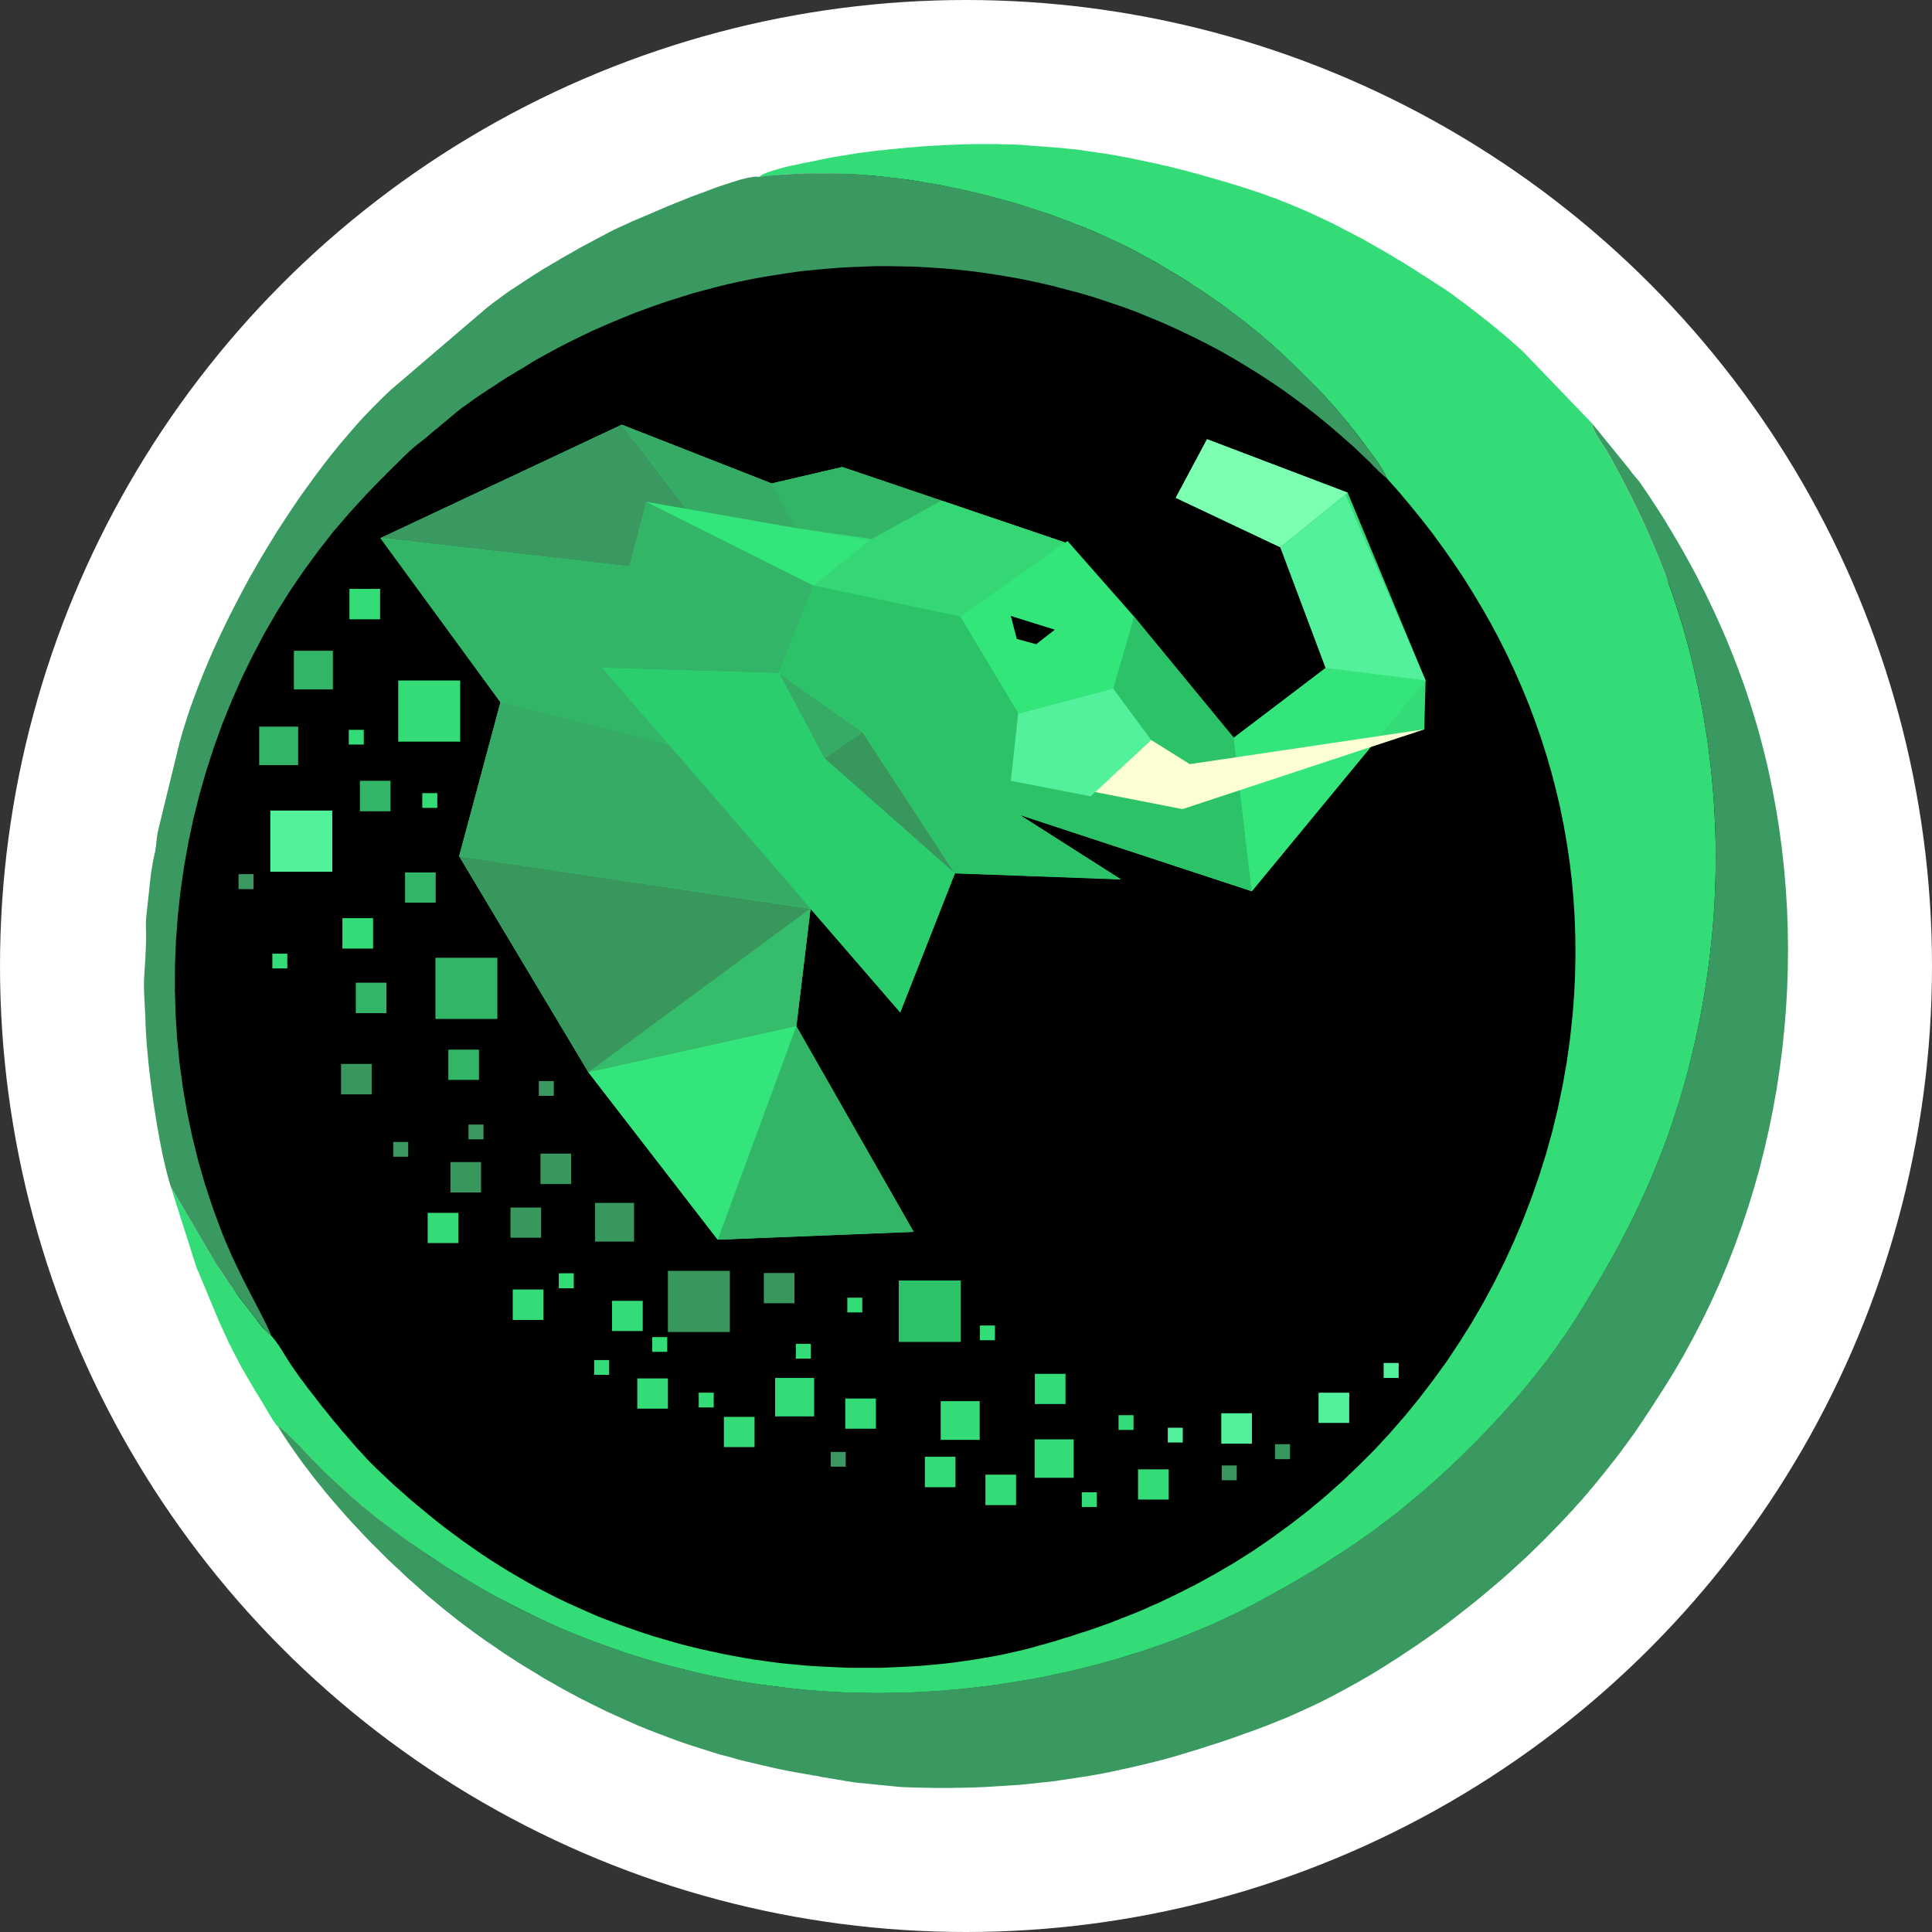 <?xml version="1.0" encoding="UTF-8"?>
<!DOCTYPE svg PUBLIC "-//W3C//DTD SVG 1.1//EN" "http://www.w3.org/Graphics/SVG/1.1/DTD/svg11.dtd">
<!-- Creator: CorelDRAW 2019 (64-Bit) -->
<svg xmlns="http://www.w3.org/2000/svg" xml:space="preserve" width="0.832in" height="0.832in" version="1.1" style="shape-rendering:geometricPrecision; text-rendering:geometricPrecision; image-rendering:optimizeQuality; fill-rule:evenodd; clip-rule:evenodd"
viewBox="0 0 832.46 832.46"
 xmlns:xlink="http://www.w3.org/1999/xlink"
 xmlns:xodm="http://www.corel.com/coreldraw/odm/2003">
 <rect x="0" y="0" width="832.46" height="832.46" fill="#333333" stroke="none"/>
 <defs>
  <style type="text/css">
   <![CDATA[
    .fil16 {fill:black}
    .fil1 {fill:black}
    .fil14 {fill:#2BCE6C}
    .fil4 {fill:#2CC268}
    .fil11 {fill:#32B566}
    .fil2 {fill:#33DC76}
    .fil7 {fill:#33E57A}
    .fil9 {fill:#33E67A}
    .fil10 {fill:#35D775}
    .fil13 {fill:#36AB65}
    .fil15 {fill:#36BD6C}
    .fil12 {fill:#37975D}
    .fil3 {fill:#3A9960}
    .fil6 {fill:#53F19C}
    .fil5 {fill:#7CFFB0}
    .fil8 {fill:#FBFFD3}
    .fil0 {fill:white}
    .fil22 {fill:#2CC268;fill-rule:nonzero}
    .fil18 {fill:#32B566;fill-rule:nonzero}
    .fil17 {fill:#33DC76;fill-rule:nonzero}
    .fil21 {fill:#37975D;fill-rule:nonzero}
    .fil20 {fill:#3A9960;fill-rule:nonzero}
    .fil19 {fill:#53F19C;fill-rule:nonzero}
   ]]>
  </style>
 </defs>
 <g id="Layer_x0020_1">
  <g id="_2463886574656">
   <g>
    <circle class="fil0" cx="416.23" cy="416.23" r="416.23"/>
    <circle class="fil1" cx="416.23" cy="416.23" r="344.87"/>
   </g>
   <g>
    <g>
     <polygon id="Vector_99" class="fil2" points="327.01,76.33 332.28,75.71 337.61,75.19 342.99,74.88 348.43,74.77 353.9,74.67 359.42,74.77 364.97,74.98 370.54,75.3 376.13,75.71 381.72,76.33 387.33,76.96 392.92,77.69 398.51,78.63 404.07,79.56 409.63,80.71 415.15,81.85 420.63,83.11 426.07,84.46 431.44,85.92 436.78,87.38 442.04,89.04 447.23,90.71 452.35,92.38 457.38,94.25 462.31,96.13 467.16,98 471.89,99.98 476.51,102.06 481.02,104.15 485.4,106.23 489.65,108.42 493.76,110.71 495.89,111.85 497.99,113 500.1,114.25 502.17,115.5 504.23,116.75 506.28,117.9 508.3,119.15 510.3,120.4 512.3,121.65 514.26,123 516.22,124.25 518.15,125.5 520.07,126.85 521.97,128.11 523.85,129.46 525.71,130.71 527.54,132.06 529.37,133.42 531.17,134.77 532.95,136.13 534.71,137.48 536.45,138.83 538.17,140.19 539.87,141.54 541.54,142.9 543.2,144.25 544.83,145.71 546.44,147.06 548.04,148.42 549.6,149.88 551.15,151.33 552.67,152.69 554.4,154.35 556.06,155.92 557.67,157.48 559.21,158.94 560.71,160.4 562.15,161.85 563.56,163.21 564.91,164.56 566.22,165.92 567.5,167.17 568.74,168.52 569.96,169.77 571.15,171.02 572.31,172.38 573.46,173.63 574.59,174.88 575.7,176.13 576.8,177.48 577.91,178.73 579,180.09 580.1,181.33 581.2,182.69 582.3,184.15 583.42,185.5 584.54,186.96 585.69,188.42 586.86,189.98 588.04,191.54 589.26,193.21 590.5,194.88 591.78,196.54 593.1,198.42 593.44,198.83 593.78,199.35 594.09,199.77 594.4,200.3 594.7,200.81 595,201.23 595.31,201.75 595.63,202.27 597.67,206.23 602.78,211.96 607.75,217.9 612.57,223.83 617.28,229.88 621.83,236.13 626.22,242.38 630.47,248.73 634.57,255.3 638.51,261.85 642.3,268.52 645.91,275.3 649.36,282.17 652.63,289.15 655.73,296.23 658.65,303.31 661.39,310.61 663.94,317.9 666.3,325.3 668.48,332.8 670.45,340.4 672.23,348 673.8,355.81 675.17,363.63 676.33,371.54 677.28,379.46 677.99,387.48 678.5,395.61 678.78,403.83 678.83,412.06 678.66,420.4 678.25,428.73 677.61,437.17 676.5,447.48 675.07,457.69 673.31,467.69 671.23,477.69 668.83,487.59 666.13,497.27 663.12,506.85 659.8,516.33 656.21,525.71 652.33,534.88 648.16,543.94 643.72,552.8 639,561.54 634.04,570.09 628.8,578.42 623.33,586.65 617.6,594.56 611.63,602.38 605.43,609.98 599,617.38 592.36,624.56 585.49,631.44 578.42,638.21 571.14,644.67 563.66,650.92 555.99,656.85 548.14,662.59 540.1,668.11 531.89,673.31 523.5,678.21 514.96,682.9 506.26,687.27 504.5,688.11 502.76,688.94 501.02,689.77 499.3,690.61 497.57,691.33 495.85,692.06 494.14,692.9 492.42,693.63 490.71,694.35 488.99,695.09 487.28,695.71 485.57,696.44 483.83,697.06 482.11,697.8 480.38,698.42 478.64,699.15 476.89,699.77 475.14,700.4 473.37,701.02 471.59,701.65 469.78,702.27 467.98,702.9 466.16,703.42 464.31,704.04 462.45,704.67 460.57,705.3 458.68,705.81 456.75,706.44 454.81,707.06 452.85,707.59 450.86,708.21 448.83,708.73 444.86,709.88 440.81,710.92 436.71,711.85 432.57,712.8 428.37,713.63 424.12,714.35 419.81,715.09 415.48,715.71 411.11,716.33 406.69,716.85 402.25,717.27 397.78,717.69 393.3,718 388.78,718.21 384.23,718.42 379.68,718.63 375.13,718.63 370.54,718.63 365.97,718.63 361.39,718.42 356.81,718.21 352.23,718 347.67,717.69 343.11,717.27 338.57,716.85 334.04,716.33 329.52,715.71 325.04,715.09 320.59,714.35 316.15,713.52 311.75,712.69 307.39,711.75 302.12,710.61 296.91,709.35 291.8,708 286.76,706.54 281.8,705.09 276.92,703.52 272.11,701.85 267.36,700.19 262.69,698.42 258.09,696.65 253.54,694.67 249.07,692.69 244.66,690.71 240.3,688.63 236.01,686.44 231.78,684.25 227.59,681.96 223.45,679.56 219.38,677.17 215.33,674.67 211.36,672.17 207.42,669.56 203.52,666.85 199.67,664.15 195.85,661.33 192.07,658.52 188.33,655.61 184.63,652.59 180.95,649.56 177.3,646.54 173.68,643.31 170.1,640.19 169.43,639.56 168.76,638.94 168.11,638.31 167.43,637.69 166.76,637.06 166.11,636.44 165.44,635.81 164.78,635.19 164.12,634.56 163.46,633.94 162.8,633.31 162.16,632.69 161.52,632.06 160.9,631.44 160.26,630.81 159.65,630.19 158.71,629.25 157.73,628.21 156.71,627.06 155.65,625.92 154.56,624.77 153.43,623.52 152.28,622.17 151.1,620.81 149.91,619.46 148.69,618 147.46,616.65 146.22,615.09 144.98,613.63 143.73,612.17 142.48,610.61 141.23,609.04 139.99,607.48 138.76,606.02 137.56,604.46 136.35,602.9 135.17,601.33 134.01,599.88 132.88,598.42 131.78,596.96 130.72,595.5 129.68,594.15 128.69,592.8 127.75,591.44 126.85,590.19 126,588.94 125.2,587.8 124.46,586.65 124,585.92 123.56,585.19 123.11,584.46 122.68,583.83 122.24,583.11 121.8,582.38 121.37,581.65 120.93,580.92 120.47,580.3 120.01,579.56 119.54,578.94 119.07,578.21 118.57,577.59 118.04,576.96 117.5,576.23 116.93,575.61 112.86,571.75 111.46,569.88 110.14,568.11 108.87,566.44 107.65,564.88 106.47,563.31 105.33,561.85 104.2,560.4 103.09,558.94 101.97,557.38 100.85,555.81 99.7,554.25 98.52,552.59 97.3,550.92 96.04,549.04 94.72,547.06 93.33,544.88 73.66,511.54 84.68,546.23 85.59,548.31 86.45,550.4 87.3,552.38 88.11,554.35 88.89,556.23 89.65,558 90.39,559.88 91.11,561.54 91.83,563.31 92.54,564.98 93.23,566.65 93.92,568.21 94.62,569.88 95.31,571.44 96.04,573 96.75,574.56 97.48,576.13 98.23,577.8 99,579.35 99.8,580.92 100.63,582.59 101.48,584.25 102.38,585.92 103.3,587.69 104.26,589.46 105.28,591.23 106.33,593.11 107.45,594.98 108.62,596.96 109.83,599.04 111.12,601.13 112.46,603.31 112.86,603.94 113.28,604.67 113.7,605.4 114.15,606.13 114.62,606.96 115.1,607.8 115.57,608.63 116.07,609.46 116.57,610.3 117.06,611.02 117.54,611.85 118.02,612.48 118.49,613.21 118.94,613.83 119.38,614.35 119.8,614.77 120.28,614.98 121.04,615.5 122.06,616.33 123.26,617.38 124.65,618.73 126.16,620.19 127.75,621.75 129.4,623.42 131.04,625.09 132.67,626.85 134.23,628.42 135.68,629.98 136.98,631.33 138.11,632.48 139,633.42 139.63,634.04 140.96,635.3 142.3,636.54 143.64,637.8 144.98,639.04 146.33,640.3 147.69,641.54 149.06,642.8 150.43,644.04 151.81,645.19 153.21,646.44 154.62,647.69 156.06,648.83 157.49,650.09 158.95,651.33 160.43,652.48 161.93,653.63 166.88,657.48 171.88,661.23 176.91,664.88 182,668.42 187.14,671.85 192.33,675.3 197.56,678.52 202.83,681.75 208.18,684.88 213.56,687.9 219,690.71 224.48,693.52 230.04,696.23 235.63,698.94 241.28,701.44 246.99,703.83 252.75,706.13 258.57,708.31 264.45,710.4 270.39,712.48 276.39,714.35 282.44,716.13 288.57,717.8 294.73,719.35 300.98,720.92 307.28,722.27 313.64,723.52 320.07,724.67 326.57,725.71 333.13,726.54 339.75,727.38 346.44,728.11 352.75,728.63 359.1,729.04 365.46,729.35 371.87,729.46 378.28,729.56 384.72,729.46 391.18,729.35 397.64,729.04 404.1,728.63 410.57,728.11 417.04,727.48 423.48,726.75 429.92,725.92 436.35,724.88 442.75,723.83 449.13,722.69 455.47,721.33 461.78,719.98 468.06,718.42 474.28,716.85 480.47,715.09 486.6,713.21 492.68,711.33 498.69,709.25 504.64,707.17 510.52,704.88 516.33,702.48 522.06,700.09 527.7,697.48 533.26,694.88 538.72,692.06 544.1,689.25 546.28,688 548.42,686.85 550.56,685.61 552.66,684.46 554.75,683.31 556.83,682.06 558.89,680.92 560.93,679.67 562.96,678.52 564.97,677.27 566.96,676.13 568.94,674.88 570.91,673.63 572.87,672.38 574.8,671.13 576.74,669.88 578.66,668.63 580.57,667.38 582.47,666.13 584.36,664.88 586.24,663.52 588.12,662.17 589.98,660.92 591.83,659.56 593.69,658.21 595.54,656.75 597.39,655.4 599.22,653.94 601.07,652.59 602.9,651.13 604.72,649.67 606.56,648.11 608.94,646.13 611.33,644.15 613.75,642.06 616.16,639.98 618.59,637.8 621.02,635.61 623.45,633.42 625.88,631.13 628.31,628.83 630.73,626.44 633.15,624.04 635.56,621.65 637.94,619.25 640.33,616.75 642.68,614.25 645.02,611.75 647.35,609.25 649.64,606.65 651.91,604.15 654.15,601.54 656.36,598.94 658.54,596.33 660.67,593.73 662.76,591.02 664.83,588.42 666.85,585.81 668.8,583.11 670.73,580.5 672.6,577.8 674.42,575.19 676.18,572.59 677.88,569.98 680.12,566.44 682.33,562.9 684.48,559.35 686.62,555.81 688.72,552.27 690.78,548.73 692.8,545.19 694.8,541.65 696.76,538.11 698.68,534.46 700.56,530.81 702.4,527.27 704.21,523.52 705.98,519.88 707.71,516.13 709.4,512.38 711.06,508.63 712.67,504.77 714.24,500.92 715.78,497.06 717.28,493.11 718.74,489.15 720.15,485.09 721.52,480.92 722.87,476.75 724.15,472.59 725.41,468.31 726.62,463.94 727.78,459.56 728.91,454.98 729.98,450.5 731.02,445.81 732.04,441.02 732.98,436.23 733.86,431.44 734.67,426.65 735.41,421.85 736.09,417.06 736.7,412.27 737.24,407.48 737.72,402.69 738.14,397.9 738.49,393.21 738.78,388.42 738.99,383.73 739.15,378.94 739.24,374.25 739.28,369.56 739.25,364.88 739.16,360.19 739,355.5 738.78,350.81 738.51,346.23 738.18,341.54 737.78,336.96 737.33,332.27 736.81,327.69 736.24,323.11 735.61,318.52 734.92,314.04 734.17,309.46 733.37,304.98 732.5,300.5 731.6,296.02 730.83,292.48 730.04,288.94 729.22,285.5 728.38,282.06 727.5,278.73 726.61,275.4 725.68,272.06 724.71,268.83 723.72,265.61 722.71,262.38 721.67,259.15 720.6,256.02 719.49,252.9 718.37,249.77 717.2,246.65 716.02,243.63 714.8,240.5 713.56,237.48 712.28,234.46 710.96,231.44 709.63,228.42 708.26,225.4 706.86,222.38 705.43,219.35 703.97,216.44 702.48,213.42 700.96,210.4 699.41,207.38 697.83,204.35 696.22,201.33 694.57,198.31 692.9,195.3 692.52,194.67 692.07,193.94 691.56,193.11 691,192.27 690.41,191.33 689.8,190.5 689.2,189.56 688.62,188.63 688.07,187.69 687.54,186.75 687.1,185.92 686.71,185.09 686.42,184.35 686.23,183.73 686.16,183.21 686.23,182.69 656.59,151.85 655.9,151.23 655.14,150.5 654.31,149.77 653.43,148.94 652.49,148.11 651.5,147.27 650.47,146.33 649.4,145.4 648.28,144.46 647.15,143.52 645.97,142.59 644.78,141.54 643.56,140.61 642.31,139.56 641.07,138.52 639.81,137.59 638.56,136.54 637.3,135.61 636.04,134.56 634.78,133.63 633.56,132.69 632.33,131.75 631.14,130.81 629.96,129.98 628.81,129.15 627.71,128.31 626.64,127.48 625.61,126.75 624.62,126.02 623.68,125.4 622.8,124.77 621.98,124.25 619.57,122.69 617.15,121.13 614.72,119.56 612.28,118 609.81,116.44 607.35,114.88 604.87,113.31 602.37,111.85 599.87,110.3 597.35,108.83 594.81,107.38 592.28,105.92 589.71,104.46 587.14,103 584.57,101.65 581.97,100.3 579.37,98.94 576.74,97.59 574.12,96.23 571.47,94.98 568.81,93.73 566.15,92.48 563.47,91.23 560.78,90.09 558.07,88.94 555.36,87.8 552.63,86.75 549.89,85.61 547.14,84.67 544.37,83.63 541.6,82.69 538.8,81.75 536.21,80.92 533.64,80.09 531.07,79.35 528.51,78.52 525.96,77.8 523.41,77.06 520.88,76.33 518.35,75.61 515.81,74.88 513.3,74.25 510.78,73.52 508.28,72.9 505.78,72.27 503.26,71.65 500.76,71.13 498.26,70.5 495.78,69.98 493.28,69.46 490.78,68.94 488.3,68.42 485.8,67.9 483.3,67.48 480.81,66.96 478.31,66.54 475.81,66.13 473.31,65.81 470.81,65.4 468.3,65.09 465.8,64.67 463.28,64.35 460.75,64.15 458.23,63.83 442.22,62.59 441,62.48 439.78,62.38 438.56,62.38 437.33,62.27 436.11,62.27 434.88,62.27 433.64,62.17 432.41,62.17 431.17,62.17 429.93,62.06 428.69,62.06 427.45,62.06 426.2,62.06 424.95,62.06 423.69,62.06 422.44,62.06 421.18,62.06 419.92,62.06 418.65,62.06 417.39,62.17 416.12,62.17 414.83,62.17 413.57,62.27 412.28,62.27 411,62.38 409.71,62.38 408.42,62.48 407.13,62.48 405.83,62.59 404.52,62.69 403.22,62.69 401.91,62.8 400.33,62.9 398.74,63 397.14,63.11 395.52,63.21 393.91,63.42 392.3,63.52 390.66,63.63 389.02,63.83 387.39,63.94 385.75,64.15 384.11,64.25 382.46,64.46 380.8,64.67 379.16,64.77 377.51,64.98 375.87,65.19 374.22,65.4 372.57,65.61 370.94,65.81 369.3,66.02 367.68,66.33 366.06,66.54 364.44,66.85 362.83,67.06 361.23,67.38 359.64,67.59 358.06,67.9 356.48,68.21 354.93,68.52 353.38,68.83 351.85,69.15 350.33,69.46 349.49,69.67 348.4,69.88 347.07,70.09 345.56,70.4 343.9,70.81 342.13,71.13 340.28,71.54 338.42,71.96 336.56,72.48 334.73,73 333,73.52 331.4,74.04 329.96,74.56 328.72,75.09 327.73,75.71 "/>
     <polygon id="Vector_100" class="fil3" points="119.78,614.67 121.8,617.9 123.9,621.13 126.07,624.25 128.33,627.48 130.66,630.71 133.06,633.83 135.52,637.06 138.06,640.19 140.65,643.42 143.3,646.54 146,649.67 148.76,652.8 151.57,655.92 154.42,658.94 157.31,662.06 160.25,665.09 163.21,668 166.21,671.02 169.24,673.94 172.3,676.75 175.37,679.67 178.46,682.38 181.57,685.19 184.7,687.9 187.83,690.5 190.96,693.11 194.11,695.61 197.24,698.11 200.38,700.5 203.5,702.8 206.63,705.09 209.72,707.27 213.13,709.56 216.57,711.96 220.06,714.25 223.6,716.54 227.18,718.73 230.81,720.92 234.5,723.21 238.24,725.3 242.02,727.48 245.87,729.56 249.76,731.65 253.7,733.63 257.7,735.61 261.75,737.59 265.86,739.46 270.01,741.33 274.23,743.21 278.5,744.98 282.83,746.65 287.21,748.31 291.66,749.98 296.15,751.54 300.71,753 305.33,754.46 309.99,755.92 314.73,757.17 319.52,758.52 324.38,759.67 329.3,760.81 334.28,761.96 339.31,763 344.42,763.94 345.87,764.15 347.33,764.46 348.8,764.67 350.3,764.98 351.8,765.19 353.31,765.5 354.83,765.81 356.38,766.02 357.92,766.33 359.47,766.54 361.04,766.85 362.62,767.06 364.2,767.38 365.8,767.59 367.41,767.9 369.02,768.11 388.06,769.98 393.44,770.19 398.76,770.3 404.02,770.4 409.23,770.4 414.4,770.3 419.5,770.19 424.57,769.98 429.61,769.67 434.6,769.35 439.56,769.04 444.47,768.52 449.37,768 454.24,767.48 459.09,766.75 463.91,766.02 468.72,765.3 473.52,764.46 478.31,763.52 483.1,762.48 487.88,761.44 492.65,760.3 497.43,759.15 502.22,757.9 507.02,756.54 511.83,755.09 516.65,753.63 521.49,752.06 526.36,750.5 531.25,748.83 536.16,747.06 541.11,745.3 546.1,743.42 550.49,741.65 554.89,739.88 559.3,737.9 563.69,735.92 568.09,733.83 572.47,731.65 576.85,729.35 581.21,726.96 585.56,724.56 589.89,722.06 594.19,719.46 598.48,716.75 602.74,714.04 606.96,711.23 611.17,708.42 615.33,705.5 619.46,702.59 623.54,699.56 627.6,696.44 631.6,693.31 635.54,690.19 639.45,686.96 643.3,683.73 647.1,680.5 650.83,677.17 654.5,673.83 658.12,670.5 661.66,667.06 665.14,663.63 668.54,660.19 671.87,656.75 675.13,653.31 675.85,652.48 676.56,651.75 677.25,651.02 677.95,650.3 678.63,649.46 679.3,648.73 679.97,648 680.64,647.27 681.3,646.54 681.96,645.81 682.62,644.98 683.28,644.25 683.95,643.52 684.61,642.69 685.28,641.85 685.96,641.13 687.22,639.56 688.42,638.11 689.59,636.65 690.7,635.3 691.78,633.94 692.83,632.59 693.83,631.33 694.81,630.09 695.76,628.94 696.69,627.69 697.6,626.54 698.48,625.4 699.35,624.15 700.2,623 701.04,621.85 701.88,620.71 702.71,619.56 703.54,618.42 704.37,617.27 705.2,616.02 706.04,614.77 706.89,613.52 707.75,612.27 708.63,610.92 709.52,609.56 710.44,608.21 711.38,606.75 712.35,605.3 713.33,603.73 714.37,602.17 715.43,600.5 716.52,598.83 721.11,591.44 725.49,583.94 729.67,576.23 733.65,568.52 737.43,560.71 740.99,552.8 744.36,544.77 747.52,536.65 750.48,528.42 753.24,520.19 755.8,511.85 758.15,503.52 760.28,494.98 762.22,486.54 763.95,478 765.48,469.46 766.8,460.81 767.93,452.17 768.83,443.52 769.54,434.88 770.04,426.13 770.33,417.48 770.42,408.83 770.3,400.09 769.99,391.44 769.45,382.8 768.72,374.25 767.78,365.61 766.63,357.06 765.28,348.63 763.71,340.19 761.94,331.75 760.98,327.59 759.96,323.42 758.89,319.35 757.78,315.19 756.6,311.13 755.37,307.06 754.09,303 752.75,298.94 751.38,294.88 749.94,290.92 748.46,286.96 746.93,283 745.35,279.04 743.72,275.09 742.04,271.23 740.33,267.38 738.57,263.52 736.75,259.67 734.9,255.81 732.99,252.06 731.04,248.21 729.07,244.46 727.04,240.81 724.96,237.06 722.85,233.42 720.7,229.77 718.5,226.13 716.28,222.48 713.99,218.94 711.69,215.4 709.33,211.85 706.95,208.42 706.33,207.48 705.7,206.75 705.09,206.02 704.47,205.3 703.86,204.56 703.25,203.83 702.65,203 702.04,202.17 686.21,182.69 686.15,183.11 686.22,183.63 686.41,184.25 686.7,184.98 687.07,185.81 687.54,186.65 688.04,187.59 688.61,188.52 689.19,189.46 689.8,190.4 690.4,191.33 690.98,192.17 691.54,193 692.06,193.83 692.5,194.56 692.88,195.19 694.56,198.21 696.2,201.23 697.81,204.25 699.4,207.27 700.95,210.3 702.47,213.31 703.96,216.33 705.42,219.25 706.85,222.27 708.25,225.3 709.62,228.31 710.95,231.33 712.26,234.35 713.54,237.38 714.78,240.4 716,243.52 717.19,246.54 718.35,249.67 719.48,252.8 720.59,255.92 721.66,259.04 722.7,262.27 723.71,265.5 724.7,268.73 725.66,271.96 726.59,275.3 727.49,278.63 728.37,281.96 729.21,285.4 730.02,288.83 730.81,292.38 731.59,295.92 732.49,300.4 733.36,304.88 734.16,309.35 734.9,313.94 735.6,318.52 736.22,323 736.8,327.59 737.31,332.27 737.76,336.85 738.16,341.44 738.5,346.13 738.78,350.71 738.98,355.4 739.14,360.09 739.23,364.77 739.26,369.46 739.23,374.15 739.14,378.83 738.98,383.63 738.75,388.31 738.47,393.11 738.13,397.9 737.71,402.59 737.23,407.38 736.69,412.17 736.07,416.96 735.4,421.75 734.66,426.54 733.85,431.33 732.97,436.13 732.02,440.92 731.01,445.71 729.97,450.4 728.89,454.98 727.76,459.46 726.6,463.83 725.39,468.21 724.14,472.48 722.85,476.65 721.51,480.81 720.14,484.98 718.72,489.04 717.26,493 715.78,496.96 714.23,500.92 712.66,504.77 711.04,508.52 709.39,512.38 707.7,516.13 705.97,519.77 704.19,523.52 702.39,527.17 700.54,530.81 698.66,534.35 696.74,538 694.78,541.54 692.8,545.09 690.76,548.63 688.7,552.17 686.61,555.71 684.47,559.25 682.3,562.8 680.11,566.33 677.87,569.88 676.16,572.48 674.4,575.09 672.59,577.8 670.71,580.4 668.8,583 666.83,585.71 664.8,588.31 662.75,590.92 660.66,593.63 658.51,596.23 656.35,598.83 654.14,601.44 651.9,604.04 649.63,606.54 647.33,609.15 645.01,611.65 642.67,614.15 640.3,616.65 637.93,619.15 635.54,621.54 633.14,623.94 630.72,626.33 628.3,628.73 625.87,631.02 623.44,633.31 621,635.5 618.57,637.69 616.15,639.88 613.73,641.96 611.33,644.04 608.93,646.13 606.54,648.11 604.71,649.56 602.88,651.02 601.04,652.48 599.21,653.94 597.38,655.3 595.54,656.75 593.68,658.11 591.83,659.46 589.96,660.81 588.1,662.17 586.23,663.42 584.35,664.77 582.46,666.02 580.56,667.27 578.65,668.52 576.72,669.88 574.8,671.13 572.86,672.27 570.9,673.52 568.93,674.77 566.95,676.02 564.96,677.17 562.94,678.42 560.92,679.56 558.88,680.81 556.81,681.96 554.74,683.21 552.65,684.35 550.54,685.61 548.41,686.75 546.25,687.9 544.09,689.15 538.71,691.96 533.24,694.77 527.69,697.38 522.04,699.98 516.3,702.38 510.5,704.77 504.63,707.06 498.67,709.15 492.66,711.23 486.59,713.21 480.46,714.98 474.28,716.75 468.04,718.31 461.76,719.88 455.45,721.23 449.11,722.59 442.73,723.73 436.33,724.77 429.91,725.81 423.47,726.65 417.01,727.38 410.56,728 404.09,728.52 397.62,728.94 391.16,729.25 384.71,729.35 378.28,729.46 371.86,729.35 365.45,729.25 359.09,728.94 352.74,728.52 346.43,728 339.74,727.27 333.12,726.54 326.56,725.61 320.06,724.56 313.63,723.42 307.26,722.17 300.96,720.81 294.72,719.35 288.54,717.69 282.43,716.02 276.38,714.25 270.38,712.38 264.44,710.4 258.57,708.21 252.74,706.02 246.98,703.73 241.28,701.33 235.62,698.83 230.01,696.23 224.47,693.52 218.98,690.71 213.54,687.8 208.16,684.77 202.83,681.65 197.54,678.52 192.31,675.19 187.13,671.85 181.98,668.31 176.9,664.77 171.86,661.13 166.87,657.38 161.92,653.63 160.42,652.38 158.94,651.23 157.48,649.98 156.04,648.83 154.61,647.59 153.2,646.33 151.8,645.19 150.41,643.94 149.04,642.69 147.67,641.44 146.31,640.19 144.96,638.94 143.63,637.69 142.28,636.44 140.95,635.19 139.62,633.94 138.98,633.31 138.1,632.38 136.97,631.23 135.67,629.88 134.22,628.42 132.66,626.75 131.04,625.09 129.38,623.31 127.73,621.65 126.14,620.09 124.64,618.63 123.25,617.27 122.04,616.23 121.04,615.4 120.26,614.88 "/>
     <polygon id="Vector_101" class="fil3" points="326.98,76.23 326.17,76.13 325.14,76.13 323.89,76.33 322.45,76.54 320.83,76.96 319.06,77.38 317.12,78 315.06,78.63 312.87,79.35 310.57,80.09 308.2,80.92 305.75,81.85 303.24,82.8 300.69,83.73 298.11,84.67 295.51,85.71 292.92,86.75 290.35,87.8 287.8,88.83 285.31,89.88 282.88,90.92 280.51,91.96 278.25,92.9 276.09,93.83 274.06,94.67 272.15,95.5 270.41,96.33 268.81,97.06 267.42,97.69 266.21,98.21 265.22,98.73 264.46,99.04 262.87,99.88 261.24,100.71 259.57,101.65 257.89,102.48 256.16,103.42 254.41,104.35 252.64,105.3 250.85,106.23 249.04,107.27 247.21,108.31 245.38,109.35 243.54,110.4 241.68,111.44 239.83,112.59 237.98,113.63 236.15,114.77 234.3,115.81 232.48,116.96 230.67,118.11 228.87,119.25 227.09,120.4 225.33,121.54 223.61,122.69 221.9,123.83 220.23,124.88 218.6,126.02 217,127.17 215.45,128.31 213.93,129.46 212.46,130.5 211.04,131.65 209.68,132.69 167.89,168.42 164.24,171.96 160.61,175.61 156.98,179.35 153.38,183.31 149.8,187.48 146.23,191.65 142.71,196.02 139.22,200.5 135.78,205.09 132.37,209.77 129.01,214.46 125.71,219.35 122.46,224.25 119.28,229.15 116.16,234.25 113.12,239.25 110.15,244.35 107.25,249.46 104.44,254.67 101.72,259.88 99.09,264.98 96.56,270.19 94.12,275.3 91.78,280.4 89.57,285.5 87.46,290.61 85.47,295.61 83.6,300.61 81.86,305.4 80.25,310.3 78.78,314.98 77.44,319.67 68.04,358.21 67.91,358.83 67.8,359.46 67.71,360.09 67.63,360.71 67.56,361.23 67.48,361.85 67.42,362.48 67.36,363.11 67.3,363.63 67.23,364.25 67.15,364.88 67.07,365.5 66.98,366.13 66.88,366.75 66.75,367.38 66.61,367.9 66.51,368.31 66.41,368.83 66.3,369.25 66.21,369.77 66.11,370.3 66,370.81 65.9,371.33 65.78,371.96 65.68,372.59 65.57,373.21 65.47,373.83 65.37,374.46 65.26,375.19 65.15,375.81 65.04,376.54 64.94,377.27 62.97,395.61 62.94,396.33 62.91,396.96 62.89,397.59 62.88,398.11 62.87,398.63 62.87,399.15 62.87,399.67 62.89,400.09 62.92,401.23 62.94,402.48 62.95,403.73 62.93,405.09 62.9,406.44 62.86,407.8 62.8,409.15 62.74,410.5 62.67,411.85 62.61,413.21 62.52,414.56 62.44,415.92 62.36,417.17 62.28,418.42 62.2,419.67 62.13,420.92 62.07,422.06 62.04,423.21 62.04,424.35 62.04,425.61 62.07,426.85 62.12,428.11 62.17,429.46 62.22,430.71 62.3,431.96 62.37,433.31 62.43,434.56 62.5,435.81 62.57,437.06 62.63,438.31 62.68,439.46 62.71,440.61 62.76,442.27 62.85,444.04 62.95,445.92 63.09,447.9 63.24,449.98 63.42,452.06 63.62,454.25 63.83,456.54 64.07,458.83 64.33,461.23 64.62,463.63 64.92,466.13 65.23,468.63 65.57,471.02 65.92,473.63 66.28,476.13 66.67,478.63 67.07,481.13 67.47,483.63 67.89,486.13 68.33,488.52 68.76,490.92 69.22,493.31 69.68,495.61 70.15,497.9 70.63,500.09 71.12,502.17 71.62,504.25 72.12,506.13 72.62,508 73.13,509.77 73.64,511.44 93.3,544.88 94.7,546.96 96.01,548.94 97.28,550.81 98.49,552.59 99.67,554.25 100.81,555.81 101.94,557.38 103.06,558.83 104.18,560.3 105.3,561.75 106.45,563.31 107.63,564.88 108.85,566.44 110.11,568.11 111.44,569.77 112.83,571.65 116.91,575.61 116.54,574.67 116.15,573.73 115.71,572.8 115.25,571.75 114.75,570.71 114.23,569.67 113.68,568.52 113.1,567.38 112.49,566.23 111.86,564.98 111.21,563.73 110.54,562.48 109.85,561.13 109.15,559.77 108.43,558.42 107.69,556.96 106.95,555.5 106.19,554.04 105.43,552.59 104.65,551.02 103.88,549.46 103.09,547.8 102.3,546.23 101.52,544.56 100.74,542.9 99.95,541.23 99.18,539.46 98.4,537.69 97.64,535.92 96.88,534.15 96.14,532.38 95.4,530.5 91.67,520.4 88.33,510.3 85.38,500.09 82.81,489.67 80.63,479.25 78.83,468.83 77.39,458.31 76.33,447.69 75.66,437.06 75.35,426.44 75.4,415.81 75.83,405.3 76.62,394.67 77.76,384.04 79.28,373.52 81.14,363.11 83.36,352.69 85.94,342.38 88.87,332.17 92.14,322.06 95.78,311.96 99.74,302.17 104.06,292.38 108.72,282.8 113.71,273.31 119.06,264.04 124.72,254.98 130.73,246.13 137.07,237.48 143.73,228.94 150.73,220.81 158.07,212.8 159.2,211.65 160.31,210.5 161.42,209.35 162.51,208.21 163.6,207.06 164.67,206.02 165.74,204.98 166.8,203.83 167.87,202.8 168.93,201.75 170,200.71 171.07,199.67 172.14,198.63 173.22,197.48 174.31,196.44 175.42,195.4 176.51,194.35 177.69,193.31 178.92,192.27 180.18,191.23 181.45,190.3 182.7,189.25 183.92,188.31 185.07,187.27 186.3,186.23 187.45,185.3 188.52,184.46 189.6,183.52 190.71,182.59 191.9,181.65 193.22,180.5 194.72,179.25 195.61,178.52 196.57,177.69 197.61,176.85 198.7,176.02 199.85,175.19 201.04,174.35 202.28,173.42 203.57,172.48 204.91,171.54 206.28,170.61 207.67,169.67 209.09,168.73 210.52,167.8 211.98,166.85 213.45,165.92 214.93,164.88 216.41,163.94 217.89,163 219.37,162.06 220.83,161.23 222.28,160.3 223.71,159.46 225.12,158.63 226.49,157.8 227.85,156.96 229.16,156.13 230.42,155.4 231.65,154.67 232.83,154.04 233.95,153.42 235,152.8 236,152.27 240.62,149.77 245.28,147.38 249.96,145.09 254.68,142.8 259.44,140.71 264.23,138.63 269.06,136.65 273.92,134.67 278.8,132.9 283.73,131.13 288.69,129.46 293.67,127.9 298.7,126.33 303.74,124.98 308.83,123.63 313.93,122.38 319.07,121.23 324.24,120.19 329.45,119.25 334.67,118.42 339.93,117.59 345.2,116.85 350.51,116.33 355.83,115.81 361.2,115.4 366.59,115.09 371.99,114.88 377.43,114.67 382.89,114.67 388.37,114.77 393.87,114.88 399.4,115.19 406.16,115.61 412.89,116.23 419.59,116.96 426.23,117.9 432.83,118.94 439.39,120.09 445.9,121.44 452.37,122.9 458.78,124.56 465.14,126.23 471.44,128.11 477.69,130.19 483.89,132.27 490.02,134.56 496.09,137.06 502.1,139.56 508.04,142.27 513.92,145.09 519.73,148 525.47,151.02 531.14,154.25 536.73,157.59 542.24,161.02 547.69,164.56 553.06,168.21 558.33,172.06 563.54,175.92 568.65,179.98 573.69,184.15 578.63,188.42 583.48,192.69 588.24,197.27 588.86,197.8 589.46,198.42 590.04,198.94 590.6,199.56 591.15,200.09 591.69,200.71 592.23,201.23 592.78,201.75 593.33,202.27 593.88,202.9 594.45,203.42 595.04,203.94 595.65,204.46 596.28,205.09 596.95,205.61 597.65,206.23 595.6,202.17 595.28,201.65 594.98,201.23 594.68,200.71 594.37,200.19 594.07,199.77 593.74,199.25 593.42,198.83 593.07,198.31 591.75,196.54 590.48,194.77 589.23,193.11 588.01,191.54 586.83,189.98 585.66,188.42 584.51,186.96 583.39,185.5 582.28,184.04 581.17,182.69 580.07,181.33 578.97,179.98 577.88,178.63 576.78,177.38 575.67,176.13 574.57,174.77 573.43,173.52 572.28,172.27 571.13,171.02 569.93,169.77 568.72,168.42 567.47,167.17 566.2,165.81 564.88,164.46 563.52,163.11 562.13,161.75 560.68,160.3 559.19,158.83 557.64,157.38 556.04,155.81 554.37,154.25 552.64,152.69 551.12,151.23 549.57,149.77 548,148.42 546.42,146.96 544.8,145.61 543.17,144.25 541.51,142.8 539.83,141.44 538.14,140.09 536.42,138.73 534.69,137.38 532.92,136.02 531.14,134.67 529.35,133.31 527.52,131.96 525.68,130.71 523.83,129.35 521.94,128.11 520.04,126.75 518.13,125.5 516.19,124.15 514.24,122.9 512.26,121.65 510.28,120.4 508.26,119.15 506.24,117.9 504.2,116.65 502.14,115.4 500.07,114.25 497.97,113 495.86,111.75 493.73,110.61 489.62,108.42 485.38,106.23 480.99,104.04 476.49,101.96 471.87,99.98 467.13,98 462.28,96.02 457.35,94.15 452.31,92.38 447.2,90.61 442.01,88.94 436.75,87.38 431.42,85.81 426.04,84.35 420.6,83 415.12,81.75 409.6,80.61 404.06,79.56 398.48,78.52 392.9,77.69 387.3,76.85 381.69,76.23 376.1,75.71 370.51,75.19 364.94,74.88 359.4,74.67 353.88,74.67 348.4,74.67 342.96,74.88 337.57,75.19 332.25,75.61 "/>
     <polygon id="Vector_102" class="fil2" points="163.96,231.85 215.64,302.59 197.83,368.94 253.54,462.06 309.23,534.15 393.64,530.81 343.12,442.17 349.23,391.54 387.9,436.23 411.44,376.33 482.92,378.94 439.28,351.13 539.33,384.04 590.68,321.75 613.69,314.25 614.26,293.21 580.68,212.27 520.1,189.25 506.61,214.56 551.68,235.81 571.2,287.8 531.59,317.9 458.87,233.73 362.92,201.23 332.48,208.31 267.89,183 "/>
     <polygon id="Vector_103" class="fil4" points="531.59,317.8 488.67,265.61 479.63,296.54 438.71,307.27 371.54,315.19 411.44,376.23 482.93,378.83 439.28,351.02 539.33,383.94 "/>
     <polygon id="Vector_104" class="fil5" points="520.09,189.25 506.6,214.46 551.67,235.81 580.67,212.27 "/>
     <polygon id="Vector_105" class="fil6" points="571.25,287.9 551.73,235.92 579.73,213.21 614.31,293.31 "/>
     <polygon id="Vector_106" class="fil7" points="531.61,317.9 539.36,384.04 614.3,293.21 571.23,287.8 "/>
     <polygon id="Vector_107" class="fil8" points="613.71,314.25 512.65,329.25 496,318.83 471.6,341.23 509.5,348.63 "/>
     <polygon id="Vector_108" class="fil6" points="479.61,296.65 495.97,318.83 469.99,343.11 435.54,336.44 438.7,307.48 "/>
     <polygon id="Vector_109" class="fil9" points="459.97,233.11 413.75,265.71 438.72,307.48 479.64,296.65 488.68,265.71 "/>
     <polygon id="Vector_110" class="fil10" points="405.74,215.71 374.45,233 350.62,252.27 413.78,265.61 458.92,233.73 "/>
     <polygon id="Vector_111" class="fil4" points="335.67,289.98 371.56,315.3 438.73,307.27 413.75,265.61 350.6,252.27 "/>
     <polygon id="Vector_112" class="fil7" points="374.4,233 278.5,216.23 350.57,252.38 "/>
     <polygon id="Vector_113" class="fil11" points="405.65,215.71 362.87,201.23 332.44,208.31 342.57,227.48 375.57,232.27 "/>
     <polygon id="Vector_114" class="fil11" points="278.48,216.23 259.54,287.8 335.62,290.09 350.54,252.38 "/>
     <polygon id="Vector_115" class="fil12" points="411.48,376.44 355.21,326.75 371.57,315.4 "/>
     <polygon id="Vector_116" class="fil13" points="335.67,290.09 355.19,326.75 371.56,315.4 "/>
     <polygon id="Vector_117" class="fil14" points="411.41,376.33 387.87,436.23 259.54,287.8 335.62,290.09 355.14,326.65 "/>
     <polygon id="Vector_118" class="fil3" points="267.9,183 295.85,219.25 278.51,216.23 271.16,244.04 163.96,231.85 "/>
     <polygon id="Vector_119" class="fil13" points="332.54,208.31 267.95,183 295.9,219.25 342.67,227.48 "/>
     <polygon id="Vector_120" class="fil11" points="288.33,321.13 215.64,302.59 163.96,231.96 271.16,244.04 259.57,287.8 "/>
     <polygon id="Vector_121" class="fil13" points="349.26,391.44 197.87,368.94 215.67,302.48 288.37,321.02 "/>
     <polygon id="Vector_122" class="fil12" points="253.57,462.06 197.87,368.94 349.26,391.54 "/>
     <polygon id="Vector_123" class="fil15" points="343.15,442.27 253.57,462.06 349.26,391.54 "/>
     <polygon id="Vector_124" class="fil7" points="309.26,534.15 253.57,462.06 343.15,442.17 "/>
     <polygon id="Vector_125" class="fil11" points="393.68,530.71 309.28,534.15 343.15,442.17 "/>
     <polygon id="Vector_126" class="fil16" points="454.49,271.33 435.54,265.4 438.12,275.3 446.45,277.59 "/>
     <polygon id="Vector_127" class="fil17" points="198.28,293.21 171.59,293.21 171.59,319.56 198.28,319.56 "/>
     <polygon id="Vector_128" class="fil18" points="143.43,280.4 126.63,280.4 126.63,297.06 143.43,297.06 "/>
     <polygon id="Vector_129" class="fil17" points="163.78,253.73 150.57,253.73 150.57,266.85 163.78,266.85 "/>
     <polygon id="Vector_130" class="fil18" points="128.47,313.11 111.68,313.11 111.68,329.67 128.47,329.67 "/>
     <polygon id="Vector_131" class="fil18" points="168.26,336.44 155.07,336.44 155.07,349.56 168.26,349.56 "/>
     <polygon id="Vector_132" class="fil17" points="156.74,314.46 150.28,314.46 150.28,320.81 156.74,320.81 "/>
     <polygon id="Vector_133" class="fil17" points="188.41,341.75 181.95,341.75 181.95,348.11 188.41,348.11 "/>
     <polygon id="Vector_134" class="fil19" points="143.17,349.25 116.47,349.25 116.47,375.61 143.17,375.61 "/>
     <polygon id="Vector_135" class="fil20" points="109.24,376.65 102.78,376.65 102.78,383.11 109.24,383.11 "/>
     <polygon id="Vector_136" class="fil18" points="187.73,375.92 174.52,375.92 174.52,388.94 187.73,388.94 "/>
     <polygon id="Vector_137" class="fil17" points="160.75,395.61 147.54,395.61 147.54,408.73 160.75,408.73 "/>
     <polygon id="Vector_138" class="fil18" points="166.51,423.42 153.31,423.42 153.31,436.54 166.51,436.54 "/>
     <polygon id="Vector_139" class="fil18" points="214.31,412.69 187.62,412.69 187.62,439.04 214.31,439.04 "/>
     <polygon id="Vector_140" class="fil17" points="123.8,410.92 117.35,410.92 117.35,417.27 123.8,417.27 "/>
     <polygon id="Vector_141" class="fil21" points="160.16,458.42 146.95,458.42 146.95,471.54 160.16,471.54 "/>
     <polygon id="Vector_142" class="fil18" points="206.39,452.27 193.18,452.27 193.18,465.3 206.39,465.3 "/>
     <polygon id="Vector_143" class="fil20" points="238.63,465.81 232.17,465.81 232.17,472.17 238.63,472.17 "/>
     <polygon id="Vector_144" class="fil20" points="208.33,484.56 201.88,484.56 201.88,490.92 208.33,490.92 "/>
     <polygon id="Vector_145" class="fil20" points="175.89,492.06 169.44,492.06 169.44,498.42 175.89,498.42 "/>
     <polygon id="Vector_146" class="fil21" points="207.28,500.71 194.07,500.71 194.07,513.83 207.28,513.83 "/>
     <polygon id="Vector_147" class="fil21" points="246.07,497.06 232.86,497.06 232.86,510.19 246.07,510.19 "/>
     <polygon id="Vector_148" class="fil21" points="233.16,520.3 219.95,520.3 219.95,533.31 233.16,533.31 "/>
     <polygon id="Vector_149" class="fil17" points="197.49,522.59 184.28,522.59 184.28,535.61 197.49,535.61 "/>
     <polygon id="Vector_150" class="fil17" points="247.23,548.63 240.78,548.63 240.78,555.09 247.23,555.09 "/>
     <polygon id="Vector_151" class="fil17" points="234.14,555.61 220.93,555.61 220.93,568.73 234.14,568.73 "/>
     <polygon id="Vector_152" class="fil17" points="262.47,586.02 256.01,586.02 256.01,592.38 262.47,592.38 "/>
     <polygon id="Vector_153" class="fil21" points="273.21,518.31 256.41,518.31 256.41,534.98 273.21,534.98 "/>
     <polygon id="Vector_154" class="fil21" points="314.48,547.59 287.78,547.59 287.78,573.94 314.48,573.94 "/>
     <polygon id="Vector_155" class="fil17" points="276.94,560.5 263.73,560.5 263.73,573.52 276.94,573.52 "/>
     <polygon id="Vector_156" class="fil17" points="287.49,576.13 281.04,576.13 281.04,582.48 287.49,582.48 "/>
     <polygon id="Vector_157" class="fil17" points="287.8,593.94 274.59,593.94 274.59,606.96 287.8,606.96 "/>
     <polygon id="Vector_158" class="fil17" points="325.12,610.5 311.91,610.5 311.91,623.52 325.12,623.52 "/>
     <polygon id="Vector_159" class="fil17" points="350.8,593.73 333.99,593.73 333.99,610.3 350.8,610.3 "/>
     <polygon id="Vector_160" class="fil21" points="342.33,548.52 329.13,548.52 329.13,561.54 342.33,561.54 "/>
     <polygon id="Vector_161" class="fil22" points="413.96,551.75 387.26,551.75 387.26,578.21 413.96,578.21 "/>
     <polygon id="Vector_162" class="fil17" points="349.36,579.04 342.9,579.04 342.9,585.4 349.36,585.4 "/>
     <polygon id="Vector_163" class="fil17" points="371.54,559.15 365.09,559.15 365.09,565.5 371.54,565.5 "/>
     <polygon id="Vector_164" class="fil17" points="377.41,602.59 364.2,602.59 364.2,615.61 377.41,615.61 "/>
     <polygon id="Vector_165" class="fil17" points="307.54,600.09 301.07,600.09 301.07,606.44 307.54,606.44 "/>
     <polygon id="Vector_166" class="fil20" points="364.4,625.61 357.94,625.61 357.94,631.96 364.4,631.96 "/>
     <polygon id="Vector_167" class="fil17" points="428.7,571.13 422.24,571.13 422.24,577.48 428.7,577.48 "/>
     <polygon id="Vector_168" class="fil17" points="472.59,643 466.13,643 466.13,649.35 472.59,649.35 "/>
     <polygon id="Vector_169" class="fil17" points="488.41,609.77 481.95,609.77 481.95,616.13 488.41,616.13 "/>
     <polygon id="Vector_170" class="fil19" points="509.63,615.19 503.18,615.19 503.18,621.54 509.63,621.54 "/>
     <polygon id="Vector_171" class="fil21" points="532.89,631.44 526.43,631.44 526.43,637.8 532.89,637.8 "/>
     <polygon id="Vector_172" class="fil19" points="602.65,587.27 596.19,587.27 596.19,593.73 602.65,593.73 "/>
     <polygon id="Vector_173" class="fil21" points="555.85,622.27 549.39,622.27 549.39,628.73 555.85,628.73 "/>
     <polygon id="Vector_174" class="fil17" points="422.13,603.73 405.33,603.73 405.33,620.4 422.13,620.4 "/>
     <polygon id="Vector_175" class="fil17" points="462.6,620.19 445.8,620.19 445.8,636.75 462.6,636.75 "/>
     <polygon id="Vector_176" class="fil17" points="459.1,591.96 445.9,591.96 445.9,604.98 459.1,604.98 "/>
     <polygon id="Vector_177" class="fil17" points="437.8,635.4 424.6,635.4 424.6,648.52 437.8,648.52 "/>
     <polygon id="Vector_178" class="fil17" points="411.7,627.69 398.5,627.69 398.5,640.81 411.7,640.81 "/>
     <polygon id="Vector_179" class="fil17" points="503.57,633.11 490.36,633.11 490.36,646.13 503.57,646.13 "/>
     <polygon id="Vector_180" class="fil19" points="539.44,608.94 526.23,608.94 526.23,622.06 539.44,622.06 "/>
     <polygon id="Vector_181" class="fil19" points="581.36,600.09 568.15,600.09 568.15,613.11 581.36,613.11 "/>
    </g>
   </g>
  </g>
 </g>
</svg>
